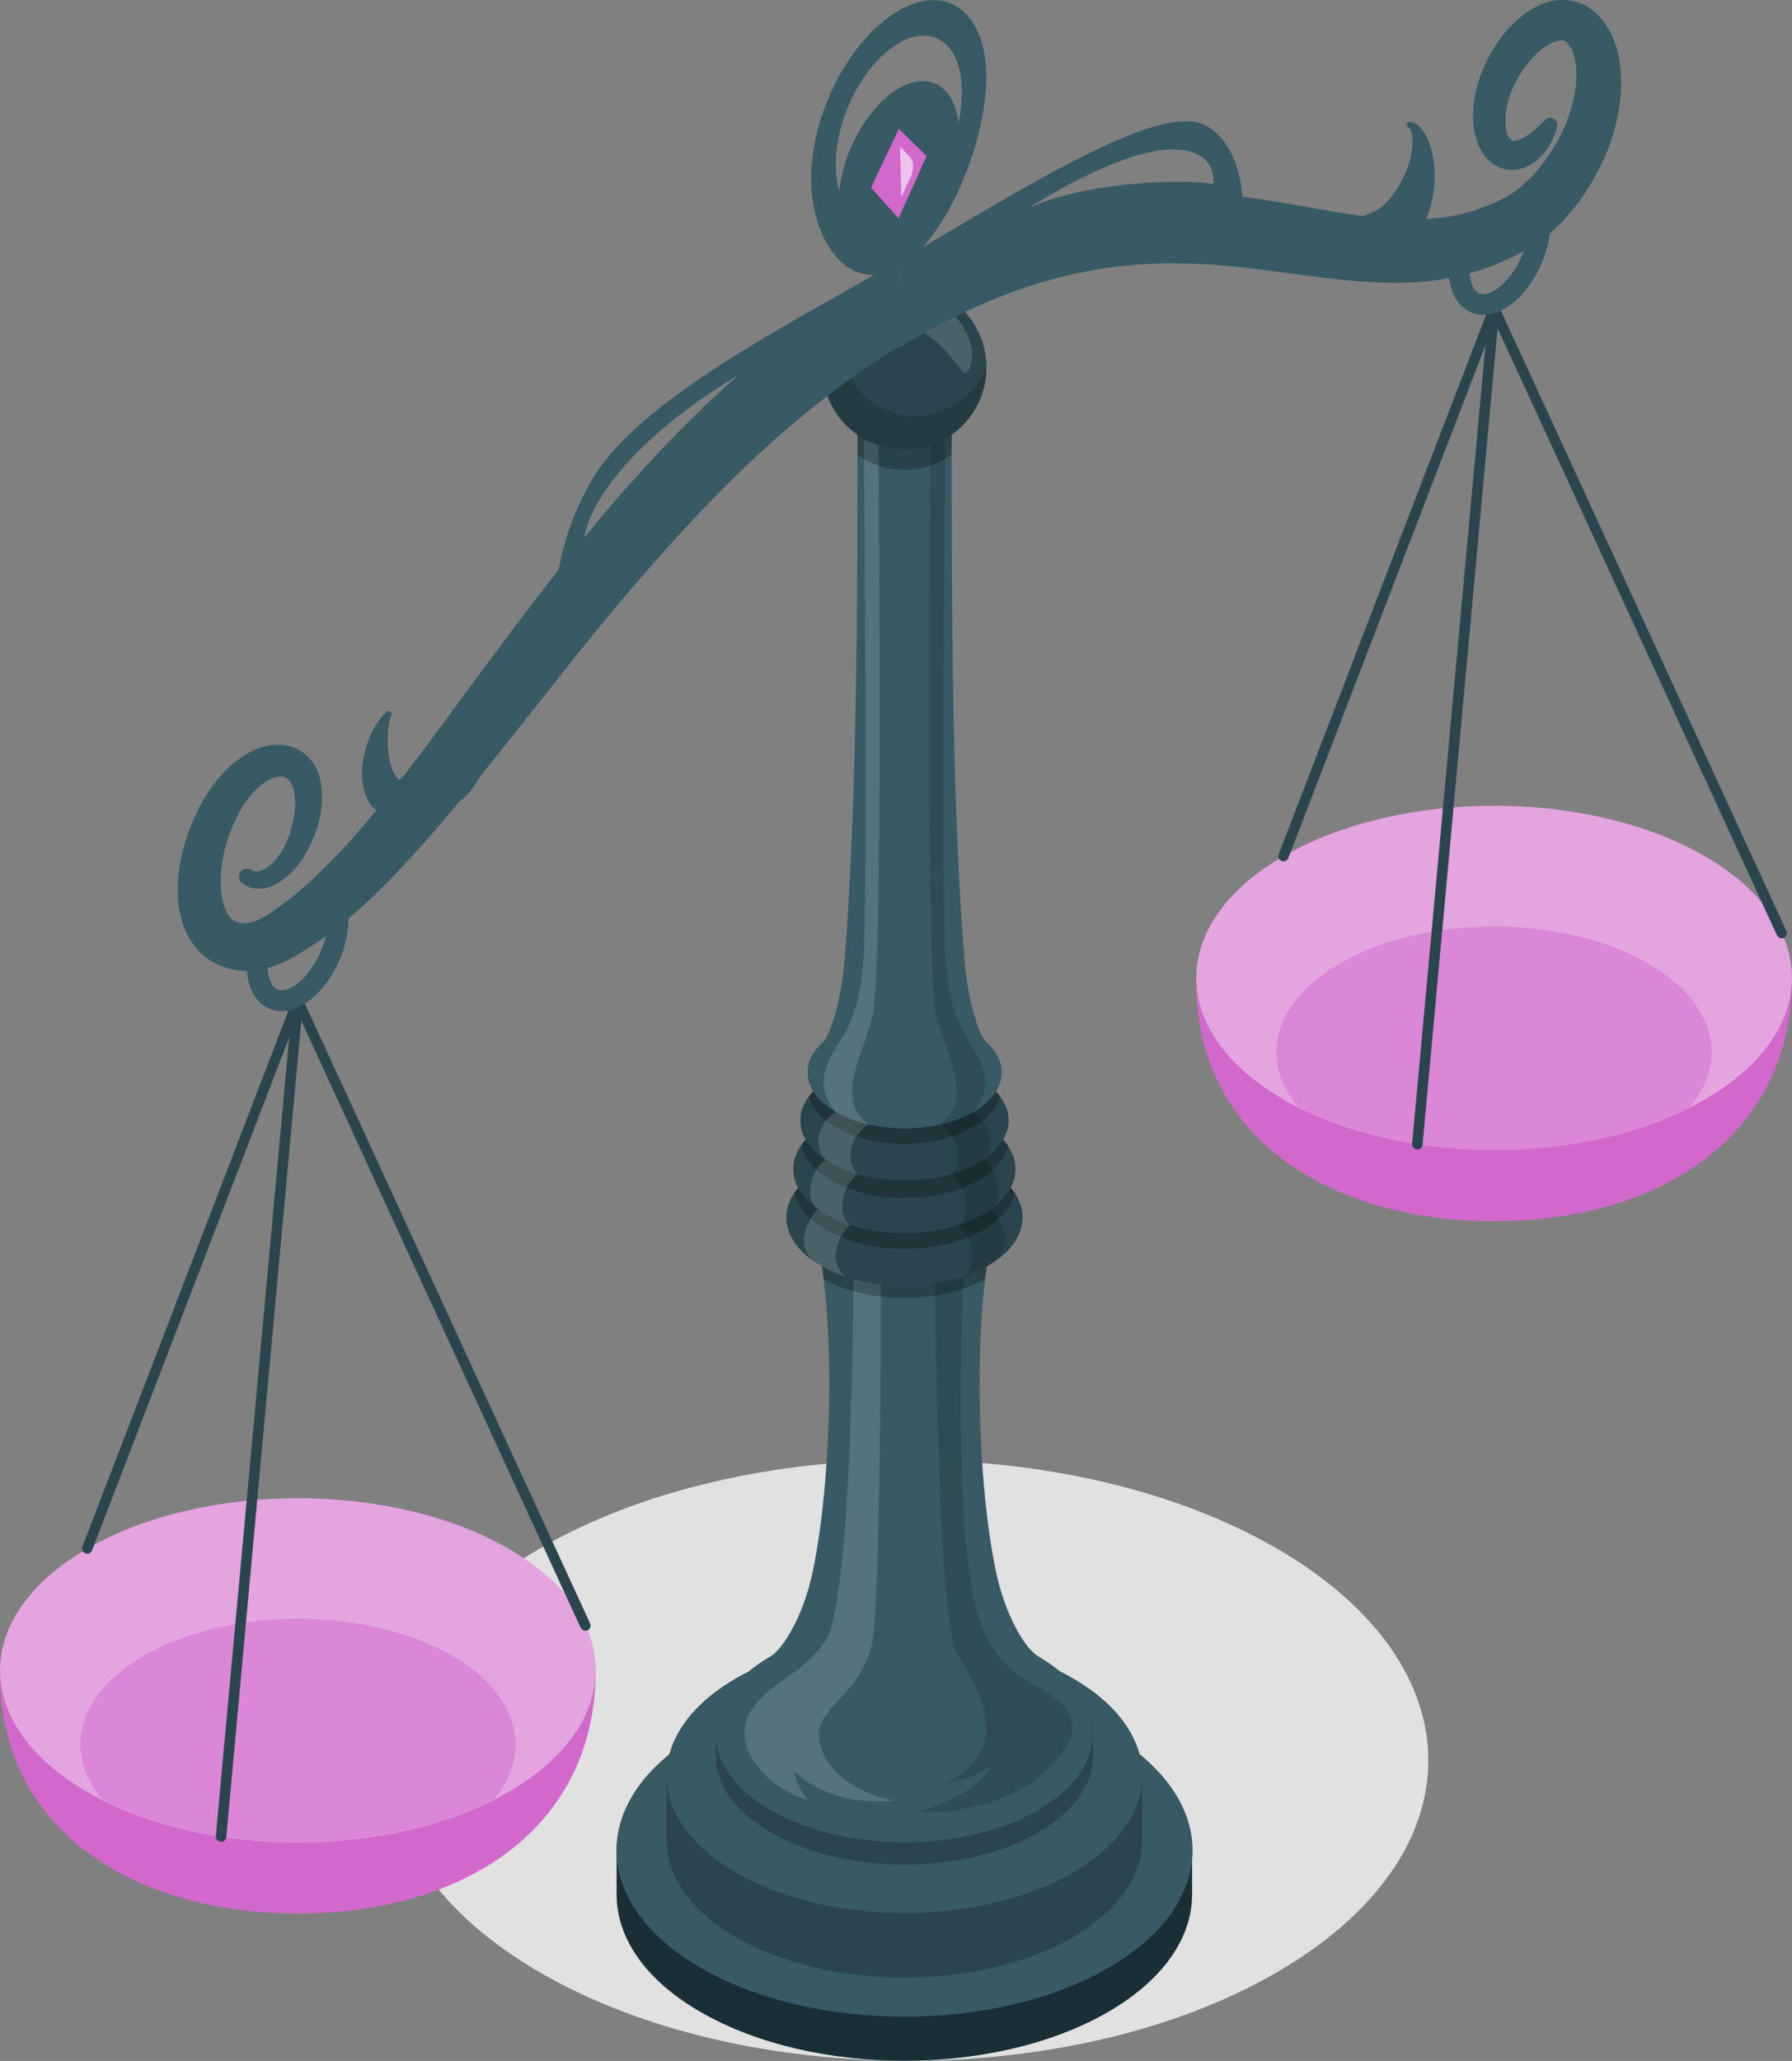 <?xml version="1.0" encoding="UTF-8"?><svg id="Camada_1" xmlns="http://www.w3.org/2000/svg" viewBox="0 0 85.85 98.69"><rect x="0" y="0" width="85.85" height="98.69" fill="#808080" stroke="none"/><defs><style>.cls-1,.cls-2,.cls-3{fill:#fff;}.cls-4,.cls-5{fill:#d268cc;}.cls-6{fill:#e1e1e1;}.cls-7{fill:#375a64;}.cls-8{fill:#1a2e35;}.cls-9{fill:#2b454e;}.cls-10{opacity:.15;}.cls-11{opacity:.25;}.cls-2{opacity:.6;}.cls-5{opacity:.5;}.cls-3{opacity:.4;}</style></defs><path id="Shadow" class="cls-6" d="M25.9,74.13c-9.73,5.62-9.73,14.72,0,20.34,9.73,5.62,25.5,5.62,35.23,0,9.73-5.62,9.73-14.72,0-20.34-9.73-5.62-25.5-5.62-35.23,0Z"/><g id="Scales"><g><g><g><path class="cls-4" d="M0,79.98c-.11,7.63,6.39,11.65,14.27,11.65s14.27-4.02,14.27-11.65H0Z"/><path class="cls-4" d="M4.18,85.81c-5.57-3.22-5.57-8.43,0-11.65,5.57-3.22,14.61-3.22,20.18,0,5.57,3.22,5.57,8.43,0,11.65-5.57,3.22-14.61,3.22-20.18,0Z"/><path class="cls-3" d="M4.18,85.81c-5.57-3.22-5.57-8.43,0-11.65,5.57-3.22,14.61-3.22,20.18,0,5.57,3.22,5.57,8.43,0,11.65-5.57,3.22-14.61,3.22-20.18,0Z"/><path class="cls-5" d="M4.91,86.18c5.36,2.7,13.37,2.7,18.73,0,1.9-2.25,1.25-5.03-1.99-6.9-4.07-2.35-10.68-2.35-14.75,0-3.23,1.87-3.89,4.66-1.99,6.9Z"/></g><path class="cls-9" d="M10.59,88.19s-.01,0-.02,0c-.14-.01-.24-.13-.23-.27l3.68-40.03c.01-.14,.15-.24,.27-.22,.14,.01,.24,.13,.23,.27l-3.68,40.03c-.01,.13-.12,.23-.25,.23Z"/><path class="cls-9" d="M28.05,78.09c-.09,0-.18-.05-.23-.14l-13.78-29.93c-.06-.12,0-.27,.12-.33,.12-.06,.27,0,.33,.12l13.78,29.93c.06,.12,0,.27-.12,.33-.03,.02-.07,.02-.1,.02Z"/><path class="cls-9" d="M4.18,74.4s-.06,0-.09-.02c-.13-.05-.19-.19-.14-.32l10.09-26.24c.05-.13,.19-.19,.32-.14,.13,.05,.19,.19,.14,.32l-10.09,26.24c-.04,.1-.13,.16-.23,.16Z"/></g><g><g><path class="cls-4" d="M57.31,46.83c-.11,7.63,6.39,11.65,14.27,11.65s14.27-4.02,14.27-11.65h-28.54Z"/><path class="cls-4" d="M61.49,52.65c-5.57-3.22-5.57-8.43,0-11.65,5.57-3.22,14.61-3.22,20.18,0,5.57,3.22,5.57,8.43,0,11.65-5.57,3.22-14.61,3.22-20.18,0Z"/><path class="cls-3" d="M61.49,52.65c-5.57-3.22-5.57-8.43,0-11.65,5.57-3.22,14.61-3.22,20.18,0,5.57,3.22,5.57,8.43,0,11.65-5.57,3.22-14.61,3.22-20.18,0Z"/><path class="cls-5" d="M62.21,53.03c5.36,2.7,13.37,2.7,18.73,0,1.9-2.25,1.25-5.03-1.99-6.9-4.07-2.35-10.68-2.35-14.75,0-3.24,1.87-3.89,4.66-1.99,6.9Z"/></g><path class="cls-9" d="M67.9,55.04s-.01,0-.02,0c-.14-.01-.24-.13-.23-.27l3.68-40.03c.01-.14,.14-.24,.27-.22,.14,.01,.24,.13,.23,.27l-3.68,40.03c-.01,.13-.12,.23-.25,.23Z"/><path class="cls-9" d="M85.36,44.93c-.09,0-.18-.05-.23-.14l-13.78-29.93c-.06-.12,0-.27,.12-.33,.12-.06,.27,0,.33,.12l13.78,29.93c.06,.12,0,.27-.12,.33-.03,.02-.07,.02-.1,.02Z"/><path class="cls-9" d="M61.49,41.25s-.06,0-.09-.02c-.13-.05-.19-.19-.14-.32l10.09-26.24c.05-.13,.19-.19,.32-.14,.13,.05,.19,.19,.14,.32l-10.09,26.24c-.04,.1-.13,.16-.23,.16Z"/></g></g><path class="cls-7" d="M73.27,10.7c-.03,1.24-.79,2.7-1.69,3.22-.22,.13-.53,.24-.77,.1-.26-.15-.42-.58-.42-1.14,0-.72,.26-1.52,.66-2.18h-1.13c-.33,.69-.52,1.45-.52,2.18,0,.94,.34,1.67,.92,2,.23,.13,.48,.2,.75,.2,.33,0,.68-.1,1.02-.3,1.21-.7,2.17-2.48,2.19-4.08h-1Z"/><g id="Base"><g><path class="cls-8" d="M53.08,82.98c-5.39-3.11-14.12-3.11-19.51,0-2.69,1.56-4.03,3.59-4.03,5.63,0,.63,0,1.48,0,2.11,0,2.04,1.33,4.08,4.03,5.63,5.39,3.11,14.12,3.11,19.51,0,2.69-1.56,4.03-3.59,4.03-5.63,0-.63,0-1.48,0-2.11,0-2.04-1.33-4.08-4.03-5.63Z"/><path class="cls-7" d="M33.58,82.98c-5.39,3.11-5.39,8.15,0,11.26,5.39,3.11,14.12,3.11,19.51,0,5.39-3.11,5.39-8.15,0-11.26-5.39-3.11-14.12-3.11-19.51,0Z"/></g><g><path class="cls-9" d="M51.39,80.37c-4.45-2.57-11.67-2.57-16.12,0-2.23,1.29-3.33,2.97-3.33,4.65,0,.52,0,2.58,0,3.1,0,1.68,1.1,3.37,3.33,4.65,4.45,2.57,11.67,2.57,16.12,0,2.23-1.29,3.33-2.97,3.33-4.65,0-.52,0-2.58,0-3.1,0-1.68-1.1-3.37-3.33-4.65Z"/><path class="cls-7" d="M35.27,80.37c-4.45,2.57-4.45,6.74,0,9.31,4.45,2.57,11.67,2.57,16.12,0,4.45-2.57,4.45-6.74,0-9.31-4.45-2.57-11.67-2.57-16.12,0Z"/></g></g><path class="cls-7" d="M16.7,43.64h-1c.01,.1,.02,.21,.02,.33,0,1.25-.78,2.75-1.7,3.29-.22,.12-.53,.24-.78,.1-.26-.15-.42-.58-.42-1.14,0-.44,.1-.91,.26-1.36h-1.05c-.13,.45-.21,.91-.21,1.36,0,.94,.34,1.67,.92,2,.23,.13,.48,.2,.75,.2,.33,0,.68-.1,1.02-.3,1.23-.71,2.19-2.53,2.19-4.15,0-.11,0-.22-.01-.33Z"/><g><path class="cls-9" d="M52.37,83c0-1.34-.88-2.67-2.65-3.69-3.53-2.04-9.25-2.04-12.78,0-1.77,1.02-2.65,2.35-2.65,3.69v1.07c0,1.34,.88,2.67,2.65,3.69,3.53,2.04,9.25,2.04,12.78,0,1.77-1.02,2.65-2.35,2.65-3.69v-1.07Z"/><g><path class="cls-7" d="M49.72,79.31c-.62-.39-1.57-1.96-2.01-4.07-1.02-4.91-1-12.8-.18-15.78h-8.41c.83,2.99,.84,10.87-.18,15.78-.44,2.11-1.39,3.67-2.01,4.07t0,0c-1.77,1.02-2.65,2.35-2.65,3.69,0,1.34,.88,2.67,2.65,3.69,3.53,2.04,9.25,2.04,12.78,0,1.77-1.02,2.65-2.35,2.65-3.69s-.88-2.67-2.65-3.69Z"/><g class="cls-10"><path class="cls-1" d="M40.88,61.25c0,1.91-.11,15.62-1.35,17.35-1.24,1.74-2.64,1.88-3.58,3.37-.94,1.49,.55,3.57,2.79,4.25-.61-.66-.69-1.43-.69-1.43,0,0,1.48,1.76,4.82,1.43-2.94-.5-4.11-2.72-3.48-3.81,.67-1.15,1.74-1.52,2.35-3.53,.47-1.56,.46-17.38,.46-17.38-.48-.05-.92-.14-1.32-.26Z"/></g><g class="cls-10"><path d="M44.77,61.46c.11,3.26,.18,16.24,1.12,17.81,.74,1.22,1.2,1.91,1.35,3.27,.15,1.36-1.06,2.53-1.96,2.83,1.33-.1,2.25-.83,2.25-.83,0,0-.75,1.53-3.71,2.23,1.99,.13,5.18-.43,6.94-2.66,1.5-1.88-.06-2.78-1.33-3.51s-1.92-1.38-2.53-3.11c-1.33-3.78-.75-16.36-.75-16.36-.46,.15-.92,.26-1.39,.33Z"/></g><g class="cls-11"><path d="M47.17,61.28c.07-.57,.19-1.18,.36-1.82h-8.41c.18,.64,.29,1.24,.36,1.82,2.17,1.16,5.51,1.16,7.68,0Z"/></g></g></g><g><path class="cls-9" d="M39.33,60.61c-1.11-.64-1.66-1.47-1.66-2.31s.55-1.67,1.66-2.31c2.21-1.28,5.79-1.28,8,0,1.11,.64,1.66,1.47,1.66,2.31,0,.84-.55,1.67-1.66,2.31-2.21,1.28-5.79,1.28-8,0Z"/><g class="cls-11"><path d="M48.61,57.12c-.28-.41-.7-.8-1.27-1.13-2.21-1.28-5.79-1.28-8,0-.58,.33-1,.72-1.27,1.13,.14,.65,.64,1.28,1.51,1.78,2.08,1.2,5.45,1.2,7.53,0,.87-.5,1.37-1.13,1.51-1.78Z"/></g><path class="cls-9" d="M39.56,58.15c-1.04-.6-1.56-1.39-1.56-2.17s.52-1.57,1.56-2.17c2.08-1.2,5.45-1.2,7.53,0,1.04,.6,1.56,1.39,1.56,2.17s-.52,1.57-1.56,2.17c-2.08,1.2-5.45,1.2-7.53,0Z"/><g class="cls-11"><path d="M48.28,54.84c-.26-.38-.65-.73-1.18-1.04-2.08-1.2-5.45-1.2-7.53,0-.53,.31-.92,.66-1.18,1.04,.13,.62,.6,1.21,1.42,1.69,1.95,1.12,5.11,1.12,7.06,0,.82-.47,1.29-1.07,1.42-1.69Z"/></g><path class="cls-9" d="M39.8,55.69c-.97-.56-1.46-1.3-1.46-2.04s.49-1.47,1.46-2.04c1.95-1.12,5.11-1.12,7.06,0,.97,.56,1.46,1.3,1.46,2.04s-.49,1.47-1.46,2.04c-1.95,1.12-5.11,1.12-7.06,0Z"/><g class="cls-11"><path d="M47.92,52.53c-.24-.33-.59-.64-1.06-.91-1.95-1.12-5.11-1.12-7.06,0-.46,.27-.81,.58-1.06,.91,.15,.53,.58,1.04,1.29,1.45,1.82,1.05,4.76,1.05,6.58,0,.71-.41,1.14-.92,1.29-1.45Z"/></g><g class="cls-10"><path d="M47.46,57.92c.76-.59,.25-1.98-.35-2.38,.65-.74,.3-1.79-.5-2.3-.48,.28-1.01,.46-1.56,.59,.79,.51,1.18,1.65,.53,2.4,.59,.4,1.1,1.84,.34,2.43,.54,.45,1.11,1.72,.23,2.47,.53-.18,1.05-.41,1.52-.74,.88-.75,.32-2.02-.21-2.47Z"/></g><g class="cls-10"><path class="cls-1" d="M39.19,57.92c-.76-.59-.25-1.98,.35-2.38-.65-.74-.3-1.79,.5-2.3,.48,.28,1.01,.46,1.56,.59-.79,.51-1.18,1.65-.53,2.4-.59,.4-1.1,1.84-.34,2.43-.54,.45-1.11,1.72-.23,2.47-.53-.18-1.05-.41-1.52-.74-.88-.75-.32-2.02,.21-2.47Z"/></g></g><g><path class="cls-7" d="M47.2,49.85c-.21-.19-.82-1.67-1-3.95-.62-7.77-.61-17.76-.61-25.36h-4.51c0,7.59,0,17.56-.61,25.34-.18,2.3-.79,3.78-1,3.98-.52,.45-.78,.97-.78,1.49,0,.69,.45,1.38,1.36,1.9,1.82,1.05,4.76,1.05,6.58,0,.91-.52,1.36-1.21,1.36-1.9,0-.52-.26-1.04-.78-1.49Z"/><g class="cls-10"><path d="M46.62,50.19c-.65-1.05-1.13-1.75-1.33-4.32-.19-2.38-.03-24.6,0-25.33h-.31l-.41,.13c0,3.58-.24,26.09,.3,28.05,.53,1.96,1.76,3.92,.2,5.12,.57-.13,1.1-.33,1.56-.59,.87-1.06,.65-2,0-3.05Z"/></g><g class="cls-10"><path class="cls-1" d="M40.04,50.19c.65-1.05,1.13-1.75,1.33-4.32,.19-2.38,.03-24.6,0-25.33h.31l.41,.13c0,3.58,.24,26.09-.3,28.05-.53,1.96-1.76,3.92-.2,5.12-.57-.13-1.1-.33-1.56-.59-.87-1.06-.65-2,0-3.05Z"/></g><g class="cls-11"><path d="M41.07,21.78c.64,.45,1.42,.72,2.26,.72s1.62-.27,2.26-.72c0-.4,0-.81,0-1.25h-4.51c0,.43,0,.85,0,1.25Z"/></g></g><g><path class="cls-9" d="M47.26,17.6c0,2.17-1.76,3.93-3.93,3.93s-3.93-1.76-3.93-3.93,1.76-3.93,3.93-3.93,3.93,1.76,3.93,3.93Z"/><g class="cls-10"><path d="M42.42,19.64c-.83-.36-1.51-1.05-1.75-1.94-.16-.59-.18-1.22-.09-1.82,.05-.3,.13-.59,.24-.87,.05-.14,.11-.28,.19-.41,.03-.06,.11-.25,.17-.29-1.07,.7-1.79,1.91-1.79,3.29,0,2.17,1.76,3.93,3.93,3.93s3.93-1.76,3.93-3.93c-.43,1.25-2.54,3.05-4.84,2.04Z"/></g><g class="cls-10"><path class="cls-1" d="M46.51,17.5c-.38,1.05-.51-.47-2.27-1.59-1.43-.91-3.13-.72-2.21-1.36,.74-.51,1.94-.52,3.07,.09,1.13,.62,1.69,2.07,1.4,2.86Z"/></g></g><path class="cls-7" d="M43.05,12.49h0c-.52,.27-1.02,.57-1.52,.87-5.42,3.07-11.22,6.21-13.22,9.7-.9,1.58-1.34,3.05-1.55,4.23-1.46,1.85-2.86,3.73-4.24,5.6-1.05,1.43-2.09,2.86-3.16,4.24-.02,.02-.05,.04-.07,.05-.07,.04-.11,.08-.1,.1,0,.03,0,.08-.08,.04-.14-.07-.32-.39-.4-.74-.1-.35-.14-.75-.14-1.15,0-.4,.04-.81,.18-1.19h0c.02-.06,0-.11-.03-.15-.05-.06-.14-.06-.19-.01-.35,.32-.6,.73-.79,1.16-.19,.43-.32,.9-.38,1.4-.04,.5-.05,1.06,.28,1.71,.09,.16,.22,.32,.38,.46-.73,.89-1.48,1.75-2.27,2.54-.82,.83-1.68,1.61-2.6,2.23-.92,.69-1.6,.77-2.02,.45-.19-.13-.39-.5-.48-.96-.09-.46-.1-.99-.04-1.51,.06-.53,.19-1.06,.37-1.58,.19-.52,.42-1.02,.71-1.46,.29-.44,.64-.83,1.03-1.08,.19-.12,.39-.21,.55-.24,.17-.03,.29-.02,.41,.04,.12,.06,.21,.15,.3,.34,.09,.18,.13,.42,.15,.67,.04,.51-.06,1.05-.22,1.58-.17,.53-.42,1.03-.77,1.41-.17,.19-.37,.34-.57,.43-.2,.08-.36,.08-.51,0l-.03-.02c-.17-.1-.38-.06-.5,.09-.13,.17-.11,.41,.06,.54,.17,.14,.39,.24,.62,.26,.23,.03,.44,0,.63-.05,.39-.12,.69-.33,.96-.56,.54-.48,.9-1.08,1.17-1.69,.27-.62,.45-1.29,.46-2.02,0-.37-.03-.74-.16-1.14-.07-.2-.16-.4-.3-.59-.13-.19-.33-.38-.52-.5-.4-.27-.92-.37-1.36-.32-.45,.04-.83,.19-1.18,.38-.68,.38-1.19,.89-1.62,1.44-.43,.56-.76,1.16-1.03,1.78-.27,.62-.48,1.28-.61,1.96-.13,.69-.18,1.4-.09,2.16,.06,.38,.15,.77,.32,1.16,.17,.39,.42,.79,.79,1.13,.7,.66,1.76,.92,2.62,.78,.43-.06,.84-.18,1.2-.34,.18-.08,.36-.17,.52-.26l.44-.26c2.31-1.4,4.1-3.27,5.78-5.14,.6-.68,1.18-1.37,1.76-2.06,.22-.17,.42-.36,.59-.58,.15-.2,.29-.41,.4-.62,2.24-2.75,4.35-5.54,6.58-8.2,3.12-3.7,6.4-7.24,10.16-10.1,1.07-.82,2.19-1.59,3.34-2.3v-4.16h0s0,0,0,0Zm-15.06,13.25c.08-.53,.39-1.5,1.49-2.9,1.69-2.16,4.26-3.9,5.88-4.87-2.7,2.39-5.13,5.03-7.37,7.77Z"/><path class="cls-7" d="M77.09,1.44c-.21-.37-.5-.74-.9-1.03-.43-.31-1.01-.45-1.5-.41-.49,.04-.91,.21-1.26,.41-.36,.2-.65,.45-.92,.7-.53,.52-.92,1.1-1.24,1.72-.32,.62-.55,1.3-.65,2.01-.09,.71-.1,1.46,.28,2.26,.2,.39,.51,.8,1.1,.98,.28,.08,.55,.08,.79,.02,.24-.06,.44-.15,.61-.27,.35-.22,.6-.51,.79-.81,.19-.3,.33-.62,.41-.96,.02-.11,0-.23-.09-.32-.13-.13-.35-.13-.48,0h-.01c-.41,.43-.84,.8-1.23,.95-.09,.04-.18,.05-.25,.06-.06,0-.1-.01-.12-.02,0-.02-.13-.11-.19-.27-.14-.34-.14-.87-.04-1.36,.11-.5,.3-1,.58-1.45,.27-.46,.61-.88,.98-1.2,.36-.32,.8-.53,1.05-.52,.12,0,.17,.04,.24,.09,.09,.08,.19,.21,.27,.37,.15,.34,.23,.82,.21,1.32-.03,1.01-.37,2.07-.88,3-.53,.95-1.22,1.83-2,2.41-.2,.15-.38,.26-.6,.37-.24,.13-.49,.24-.73,.34-.49,.2-1,.37-1.51,.47-.49,.1-.98,.16-1.48,.19,.1-.24,.19-.49,.25-.74,.11-.48,.17-.96,.16-1.43-.02-.47-.08-.94-.23-1.39-.08-.22-.18-.45-.32-.65-.14-.19-.35-.42-.65-.44-.04,0-.09,.02-.12,.05-.04,.06-.03,.14,.03,.19l.04,.03c.11,.08,.16,.24,.18,.41,.02,.17,.02,.35,0,.54-.04,.37-.13,.73-.27,1.07-.13,.34-.29,.66-.49,.95-.18,.29-.4,.55-.64,.76-.23,.22-.53,.35-.81,.45-.05,.02-.08,.04-.13,.06-1.84-.24-3.77-.67-5.8-.93-.1-1.18-.49-2.66-1.7-3.38-2.17-1.29-8.85,3.04-14.64,6.39-.04,.02-.07,.04-.11,.06v4.17c2.84-1.75,5.89-3.09,9.05-3.68,2.23-.43,4.51-.45,6.85-.23,2.34,.21,4.76,.71,7.43,.79,1.33,.04,2.73-.09,4.08-.47,.67-.19,1.33-.45,1.95-.75,.31-.15,.62-.32,.91-.5,.32-.19,.64-.42,.92-.66,1.13-.97,1.9-2.14,2.49-3.37,.59-1.26,.95-2.63,.91-4.08-.03-.73-.15-1.5-.56-2.26Zm-18.97,7.37c-1.92-.29-6.26,0-8.71,1.1-.03,0-.06,.02-.09,.03,.62-.4,4.87-3.07,7.3-2.76,1.74,.21,1.5,1.63,1.5,1.63Z"/><g><path class="cls-7" d="M43.05,.51c-2.32,1.34-4.19,4.92-4.19,8.02s1.88,5.6,4.19,4.27c2.32-1.34,4.2-6.02,4.2-9.11s-1.88-4.52-4.2-3.18Zm0,1.56c1.67-.97,3.03,.06,3.03,2.29,0,.46-.05,.98-.16,1.52-.2-1.76-1.41-2.49-2.86-1.65s-2.65,2.96-2.86,4.94c-.1-.42-.16-.86-.16-1.32,0-2.23,1.35-4.82,3.02-5.78Z"/><polygon class="cls-4" points="43.06 6.17 44.39 7.47 43.05 10.46 41.73 8.99 43.06 6.17"/><path class="cls-2" d="M43.6,8.55l-.42,.88-.06-2.41,.49,.51c.18,.19,.18,.62-.01,1.02Z"/></g></g></svg>
